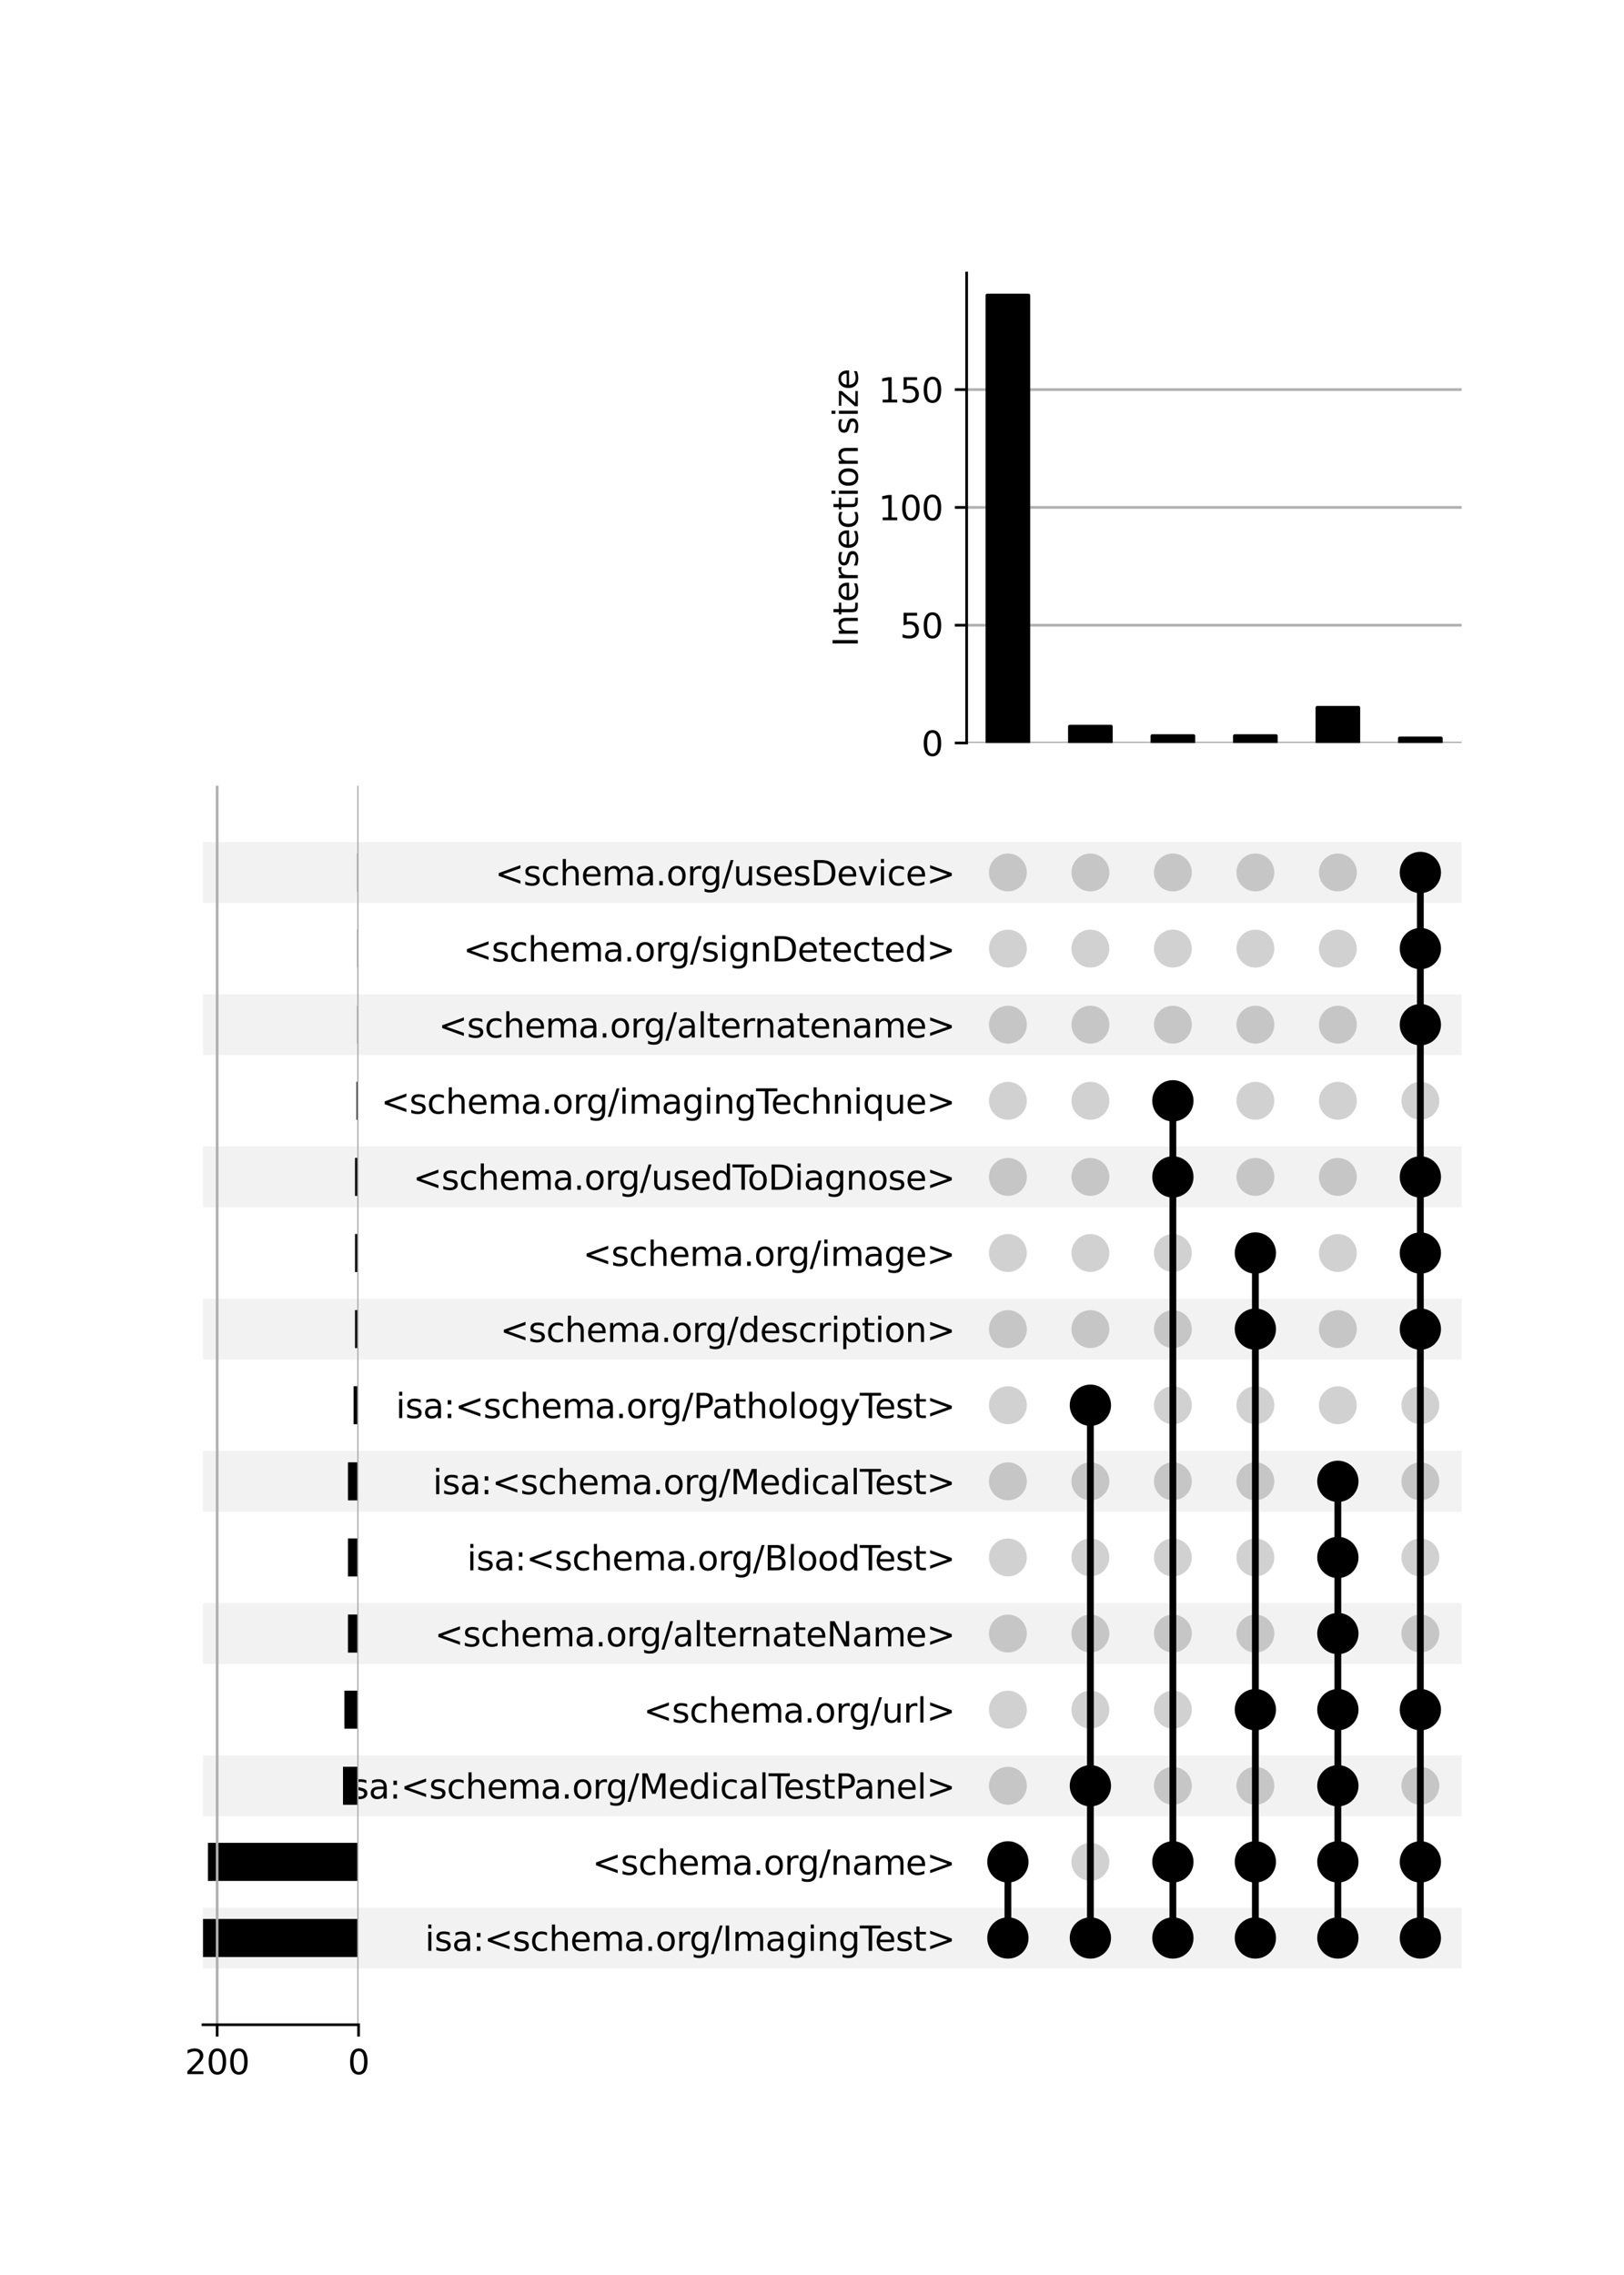 <?xml version="1.0" encoding="utf-8" standalone="no"?>
<!DOCTYPE svg PUBLIC "-//W3C//DTD SVG 1.1//EN"
  "http://www.w3.org/Graphics/SVG/1.1/DTD/svg11.dtd">
<svg xmlns:xlink="http://www.w3.org/1999/xlink" width="480pt" height="672pt" viewBox="0 0 480 672" xmlns="http://www.w3.org/2000/svg" version="1.1">
 <defs>
  <style type="text/css">*{stroke-linejoin: round; stroke-linecap: butt}</style>
 </defs>
 <g id="figure_1">
  <g id="patch_1">
   <path d="M 0 672 
L 480 672 
L 480 0 
L 0 0 
z
" style="fill: #ffffff"/>
  </g>
  <g id="axes_1">
   <g id="patch_2">
    <path d="M 60 581.444 
L 432 581.444 
L 432 563.459 
L 60 563.459 
z
" clip-path="url(#pc00151f4f0)" style="fill-opacity: 0.051"/>
   </g>
   <g id="patch_3">
    <path d="M 60 536.481 
L 432 536.481 
L 432 518.497 
L 60 518.497 
z
" clip-path="url(#pc00151f4f0)" style="fill-opacity: 0.051"/>
   </g>
   <g id="patch_4">
    <path d="M 60 491.519 
L 432 491.519 
L 432 473.534 
L 60 473.534 
z
" clip-path="url(#pc00151f4f0)" style="fill-opacity: 0.051"/>
   </g>
   <g id="patch_5">
    <path d="M 60 446.557 
L 432 446.557 
L 432 428.572 
L 60 428.572 
z
" clip-path="url(#pc00151f4f0)" style="fill-opacity: 0.051"/>
   </g>
   <g id="patch_6">
    <path d="M 60 401.594 
L 432 401.594 
L 432 383.609 
L 60 383.609 
z
" clip-path="url(#pc00151f4f0)" style="fill-opacity: 0.051"/>
   </g>
   <g id="patch_7">
    <path d="M 60 356.632 
L 432 356.632 
L 432 338.647 
L 60 338.647 
z
" clip-path="url(#pc00151f4f0)" style="fill-opacity: 0.051"/>
   </g>
   <g id="patch_8">
    <path d="M 60 311.669 
L 432 311.669 
L 432 293.684 
L 60 293.684 
z
" clip-path="url(#pc00151f4f0)" style="fill-opacity: 0.051"/>
   </g>
   <g id="patch_9">
    <path d="M 60 266.707 
L 432 266.707 
L 432 248.722 
L 60 248.722 
z
" clip-path="url(#pc00151f4f0)" style="fill-opacity: 0.051"/>
   </g>
   <g id="matplotlib.axis_1"/>
   <g id="matplotlib.axis_2">
    <g id="ytick_1"/>
    <g id="ytick_2"/>
    <g id="ytick_3"/>
    <g id="ytick_4"/>
    <g id="ytick_5"/>
    <g id="ytick_6"/>
    <g id="ytick_7"/>
    <g id="ytick_8"/>
    <g id="ytick_9"/>
    <g id="ytick_10"/>
    <g id="ytick_11"/>
    <g id="ytick_12"/>
    <g id="ytick_13"/>
    <g id="ytick_14"/>
    <g id="ytick_15"/>
   </g>
  </g>
  <g id="axes_2">
   <g id="matplotlib.axis_3">
    <g id="ytick_16">
     <g id="line2d_1"/>
     <g id="text_1">
      <!-- isa:&lt;schema.org/ImagingTest&gt; -->
      <g transform="translate(125.625 576.251) scale(0.1 -0.1)">
       <defs>
        <path id="DejaVuSans-69" d="M 603 3500 
L 1178 3500 
L 1178 0 
L 603 0 
L 603 3500 
z
M 603 4863 
L 1178 4863 
L 1178 4134 
L 603 4134 
L 603 4863 
z
" transform="scale(0.016)"/>
        <path id="DejaVuSans-73" d="M 2834 3397 
L 2834 2853 
Q 2591 2978 2328 3040 
Q 2066 3103 1784 3103 
Q 1356 3103 1142 2972 
Q 928 2841 928 2578 
Q 928 2378 1081 2264 
Q 1234 2150 1697 2047 
L 1894 2003 
Q 2506 1872 2764 1633 
Q 3022 1394 3022 966 
Q 3022 478 2636 193 
Q 2250 -91 1575 -91 
Q 1294 -91 989 -36 
Q 684 19 347 128 
L 347 722 
Q 666 556 975 473 
Q 1284 391 1588 391 
Q 1994 391 2212 530 
Q 2431 669 2431 922 
Q 2431 1156 2273 1281 
Q 2116 1406 1581 1522 
L 1381 1569 
Q 847 1681 609 1914 
Q 372 2147 372 2553 
Q 372 3047 722 3315 
Q 1072 3584 1716 3584 
Q 2034 3584 2315 3537 
Q 2597 3491 2834 3397 
z
" transform="scale(0.016)"/>
        <path id="DejaVuSans-61" d="M 2194 1759 
Q 1497 1759 1228 1600 
Q 959 1441 959 1056 
Q 959 750 1161 570 
Q 1363 391 1709 391 
Q 2188 391 2477 730 
Q 2766 1069 2766 1631 
L 2766 1759 
L 2194 1759 
z
M 3341 1997 
L 3341 0 
L 2766 0 
L 2766 531 
Q 2569 213 2275 61 
Q 1981 -91 1556 -91 
Q 1019 -91 701 211 
Q 384 513 384 1019 
Q 384 1609 779 1909 
Q 1175 2209 1959 2209 
L 2766 2209 
L 2766 2266 
Q 2766 2663 2505 2880 
Q 2244 3097 1772 3097 
Q 1472 3097 1187 3025 
Q 903 2953 641 2809 
L 641 3341 
Q 956 3463 1253 3523 
Q 1550 3584 1831 3584 
Q 2591 3584 2966 3190 
Q 3341 2797 3341 1997 
z
" transform="scale(0.016)"/>
        <path id="DejaVuSans-3a" d="M 750 794 
L 1409 794 
L 1409 0 
L 750 0 
L 750 794 
z
M 750 3309 
L 1409 3309 
L 1409 2516 
L 750 2516 
L 750 3309 
z
" transform="scale(0.016)"/>
        <path id="DejaVuSans-3c" d="M 4684 3150 
L 1459 2003 
L 4684 863 
L 4684 294 
L 678 1747 
L 678 2266 
L 4684 3719 
L 4684 3150 
z
" transform="scale(0.016)"/>
        <path id="DejaVuSans-63" d="M 3122 3366 
L 3122 2828 
Q 2878 2963 2633 3030 
Q 2388 3097 2138 3097 
Q 1578 3097 1268 2742 
Q 959 2388 959 1747 
Q 959 1106 1268 751 
Q 1578 397 2138 397 
Q 2388 397 2633 464 
Q 2878 531 3122 666 
L 3122 134 
Q 2881 22 2623 -34 
Q 2366 -91 2075 -91 
Q 1284 -91 818 406 
Q 353 903 353 1747 
Q 353 2603 823 3093 
Q 1294 3584 2113 3584 
Q 2378 3584 2631 3529 
Q 2884 3475 3122 3366 
z
" transform="scale(0.016)"/>
        <path id="DejaVuSans-68" d="M 3513 2113 
L 3513 0 
L 2938 0 
L 2938 2094 
Q 2938 2591 2744 2837 
Q 2550 3084 2163 3084 
Q 1697 3084 1428 2787 
Q 1159 2491 1159 1978 
L 1159 0 
L 581 0 
L 581 4863 
L 1159 4863 
L 1159 2956 
Q 1366 3272 1645 3428 
Q 1925 3584 2291 3584 
Q 2894 3584 3203 3211 
Q 3513 2838 3513 2113 
z
" transform="scale(0.016)"/>
        <path id="DejaVuSans-65" d="M 3597 1894 
L 3597 1613 
L 953 1613 
Q 991 1019 1311 708 
Q 1631 397 2203 397 
Q 2534 397 2845 478 
Q 3156 559 3463 722 
L 3463 178 
Q 3153 47 2828 -22 
Q 2503 -91 2169 -91 
Q 1331 -91 842 396 
Q 353 884 353 1716 
Q 353 2575 817 3079 
Q 1281 3584 2069 3584 
Q 2775 3584 3186 3129 
Q 3597 2675 3597 1894 
z
M 3022 2063 
Q 3016 2534 2758 2815 
Q 2500 3097 2075 3097 
Q 1594 3097 1305 2825 
Q 1016 2553 972 2059 
L 3022 2063 
z
" transform="scale(0.016)"/>
        <path id="DejaVuSans-6d" d="M 3328 2828 
Q 3544 3216 3844 3400 
Q 4144 3584 4550 3584 
Q 5097 3584 5394 3201 
Q 5691 2819 5691 2113 
L 5691 0 
L 5113 0 
L 5113 2094 
Q 5113 2597 4934 2840 
Q 4756 3084 4391 3084 
Q 3944 3084 3684 2787 
Q 3425 2491 3425 1978 
L 3425 0 
L 2847 0 
L 2847 2094 
Q 2847 2600 2669 2842 
Q 2491 3084 2119 3084 
Q 1678 3084 1418 2786 
Q 1159 2488 1159 1978 
L 1159 0 
L 581 0 
L 581 3500 
L 1159 3500 
L 1159 2956 
Q 1356 3278 1631 3431 
Q 1906 3584 2284 3584 
Q 2666 3584 2933 3390 
Q 3200 3197 3328 2828 
z
" transform="scale(0.016)"/>
        <path id="DejaVuSans-2e" d="M 684 794 
L 1344 794 
L 1344 0 
L 684 0 
L 684 794 
z
" transform="scale(0.016)"/>
        <path id="DejaVuSans-6f" d="M 1959 3097 
Q 1497 3097 1228 2736 
Q 959 2375 959 1747 
Q 959 1119 1226 758 
Q 1494 397 1959 397 
Q 2419 397 2687 759 
Q 2956 1122 2956 1747 
Q 2956 2369 2687 2733 
Q 2419 3097 1959 3097 
z
M 1959 3584 
Q 2709 3584 3137 3096 
Q 3566 2609 3566 1747 
Q 3566 888 3137 398 
Q 2709 -91 1959 -91 
Q 1206 -91 779 398 
Q 353 888 353 1747 
Q 353 2609 779 3096 
Q 1206 3584 1959 3584 
z
" transform="scale(0.016)"/>
        <path id="DejaVuSans-72" d="M 2631 2963 
Q 2534 3019 2420 3045 
Q 2306 3072 2169 3072 
Q 1681 3072 1420 2755 
Q 1159 2438 1159 1844 
L 1159 0 
L 581 0 
L 581 3500 
L 1159 3500 
L 1159 2956 
Q 1341 3275 1631 3429 
Q 1922 3584 2338 3584 
Q 2397 3584 2469 3576 
Q 2541 3569 2628 3553 
L 2631 2963 
z
" transform="scale(0.016)"/>
        <path id="DejaVuSans-67" d="M 2906 1791 
Q 2906 2416 2648 2759 
Q 2391 3103 1925 3103 
Q 1463 3103 1205 2759 
Q 947 2416 947 1791 
Q 947 1169 1205 825 
Q 1463 481 1925 481 
Q 2391 481 2648 825 
Q 2906 1169 2906 1791 
z
M 3481 434 
Q 3481 -459 3084 -895 
Q 2688 -1331 1869 -1331 
Q 1566 -1331 1297 -1286 
Q 1028 -1241 775 -1147 
L 775 -588 
Q 1028 -725 1275 -790 
Q 1522 -856 1778 -856 
Q 2344 -856 2625 -561 
Q 2906 -266 2906 331 
L 2906 616 
Q 2728 306 2450 153 
Q 2172 0 1784 0 
Q 1141 0 747 490 
Q 353 981 353 1791 
Q 353 2603 747 3093 
Q 1141 3584 1784 3584 
Q 2172 3584 2450 3431 
Q 2728 3278 2906 2969 
L 2906 3500 
L 3481 3500 
L 3481 434 
z
" transform="scale(0.016)"/>
        <path id="DejaVuSans-2f" d="M 1625 4666 
L 2156 4666 
L 531 -594 
L 0 -594 
L 1625 4666 
z
" transform="scale(0.016)"/>
        <path id="DejaVuSans-49" d="M 628 4666 
L 1259 4666 
L 1259 0 
L 628 0 
L 628 4666 
z
" transform="scale(0.016)"/>
        <path id="DejaVuSans-6e" d="M 3513 2113 
L 3513 0 
L 2938 0 
L 2938 2094 
Q 2938 2591 2744 2837 
Q 2550 3084 2163 3084 
Q 1697 3084 1428 2787 
Q 1159 2491 1159 1978 
L 1159 0 
L 581 0 
L 581 3500 
L 1159 3500 
L 1159 2956 
Q 1366 3272 1645 3428 
Q 1925 3584 2291 3584 
Q 2894 3584 3203 3211 
Q 3513 2838 3513 2113 
z
" transform="scale(0.016)"/>
        <path id="DejaVuSans-54" d="M -19 4666 
L 3928 4666 
L 3928 4134 
L 2272 4134 
L 2272 0 
L 1638 0 
L 1638 4134 
L -19 4134 
L -19 4666 
z
" transform="scale(0.016)"/>
        <path id="DejaVuSans-74" d="M 1172 4494 
L 1172 3500 
L 2356 3500 
L 2356 3053 
L 1172 3053 
L 1172 1153 
Q 1172 725 1289 603 
Q 1406 481 1766 481 
L 2356 481 
L 2356 0 
L 1766 0 
Q 1100 0 847 248 
Q 594 497 594 1153 
L 594 3053 
L 172 3053 
L 172 3500 
L 594 3500 
L 594 4494 
L 1172 4494 
z
" transform="scale(0.016)"/>
        <path id="DejaVuSans-3e" d="M 678 3150 
L 678 3719 
L 4684 2266 
L 4684 1747 
L 678 294 
L 678 863 
L 3897 2003 
L 678 3150 
z
" transform="scale(0.016)"/>
       </defs>
       <use xlink:href="#DejaVuSans-69"/>
       <use xlink:href="#DejaVuSans-73" x="27.783"/>
       <use xlink:href="#DejaVuSans-61" x="79.883"/>
       <use xlink:href="#DejaVuSans-3a" x="141.162"/>
       <use xlink:href="#DejaVuSans-3c" x="174.854"/>
       <use xlink:href="#DejaVuSans-73" x="258.643"/>
       <use xlink:href="#DejaVuSans-63" x="310.742"/>
       <use xlink:href="#DejaVuSans-68" x="365.723"/>
       <use xlink:href="#DejaVuSans-65" x="429.102"/>
       <use xlink:href="#DejaVuSans-6d" x="490.625"/>
       <use xlink:href="#DejaVuSans-61" x="588.037"/>
       <use xlink:href="#DejaVuSans-2e" x="649.316"/>
       <use xlink:href="#DejaVuSans-6f" x="681.104"/>
       <use xlink:href="#DejaVuSans-72" x="742.285"/>
       <use xlink:href="#DejaVuSans-67" x="781.648"/>
       <use xlink:href="#DejaVuSans-2f" x="845.125"/>
       <use xlink:href="#DejaVuSans-49" x="878.816"/>
       <use xlink:href="#DejaVuSans-6d" x="908.309"/>
       <use xlink:href="#DejaVuSans-61" x="1005.721"/>
       <use xlink:href="#DejaVuSans-67" x="1067"/>
       <use xlink:href="#DejaVuSans-69" x="1130.477"/>
       <use xlink:href="#DejaVuSans-6e" x="1158.26"/>
       <use xlink:href="#DejaVuSans-67" x="1221.639"/>
       <use xlink:href="#DejaVuSans-54" x="1285.115"/>
       <use xlink:href="#DejaVuSans-65" x="1329.199"/>
       <use xlink:href="#DejaVuSans-73" x="1390.723"/>
       <use xlink:href="#DejaVuSans-74" x="1442.822"/>
       <use xlink:href="#DejaVuSans-3e" x="1482.031"/>
      </g>
     </g>
    </g>
    <g id="ytick_17">
     <g id="line2d_2"/>
     <g id="text_2">
      <!-- &lt;schema.org/name&gt; -->
      <g transform="translate(175.072 553.769) scale(0.1 -0.1)">
       <use xlink:href="#DejaVuSans-3c"/>
       <use xlink:href="#DejaVuSans-73" x="83.789"/>
       <use xlink:href="#DejaVuSans-63" x="135.889"/>
       <use xlink:href="#DejaVuSans-68" x="190.869"/>
       <use xlink:href="#DejaVuSans-65" x="254.248"/>
       <use xlink:href="#DejaVuSans-6d" x="315.771"/>
       <use xlink:href="#DejaVuSans-61" x="413.184"/>
       <use xlink:href="#DejaVuSans-2e" x="474.463"/>
       <use xlink:href="#DejaVuSans-6f" x="506.25"/>
       <use xlink:href="#DejaVuSans-72" x="567.432"/>
       <use xlink:href="#DejaVuSans-67" x="606.795"/>
       <use xlink:href="#DejaVuSans-2f" x="670.271"/>
       <use xlink:href="#DejaVuSans-6e" x="703.963"/>
       <use xlink:href="#DejaVuSans-61" x="767.342"/>
       <use xlink:href="#DejaVuSans-6d" x="828.621"/>
       <use xlink:href="#DejaVuSans-65" x="926.033"/>
       <use xlink:href="#DejaVuSans-3e" x="987.557"/>
      </g>
     </g>
    </g>
    <g id="ytick_18">
     <g id="line2d_3"/>
     <g id="text_3">
      <!-- isa:&lt;schema.org/MedicalTestPanel&gt; -->
      <g transform="translate(100.967 531.288) scale(0.1 -0.1)">
       <defs>
        <path id="DejaVuSans-4d" d="M 628 4666 
L 1569 4666 
L 2759 1491 
L 3956 4666 
L 4897 4666 
L 4897 0 
L 4281 0 
L 4281 4097 
L 3078 897 
L 2444 897 
L 1241 4097 
L 1241 0 
L 628 0 
L 628 4666 
z
" transform="scale(0.016)"/>
        <path id="DejaVuSans-64" d="M 2906 2969 
L 2906 4863 
L 3481 4863 
L 3481 0 
L 2906 0 
L 2906 525 
Q 2725 213 2448 61 
Q 2172 -91 1784 -91 
Q 1150 -91 751 415 
Q 353 922 353 1747 
Q 353 2572 751 3078 
Q 1150 3584 1784 3584 
Q 2172 3584 2448 3432 
Q 2725 3281 2906 2969 
z
M 947 1747 
Q 947 1113 1208 752 
Q 1469 391 1925 391 
Q 2381 391 2643 752 
Q 2906 1113 2906 1747 
Q 2906 2381 2643 2742 
Q 2381 3103 1925 3103 
Q 1469 3103 1208 2742 
Q 947 2381 947 1747 
z
" transform="scale(0.016)"/>
        <path id="DejaVuSans-6c" d="M 603 4863 
L 1178 4863 
L 1178 0 
L 603 0 
L 603 4863 
z
" transform="scale(0.016)"/>
        <path id="DejaVuSans-50" d="M 1259 4147 
L 1259 2394 
L 2053 2394 
Q 2494 2394 2734 2622 
Q 2975 2850 2975 3272 
Q 2975 3691 2734 3919 
Q 2494 4147 2053 4147 
L 1259 4147 
z
M 628 4666 
L 2053 4666 
Q 2838 4666 3239 4311 
Q 3641 3956 3641 3272 
Q 3641 2581 3239 2228 
Q 2838 1875 2053 1875 
L 1259 1875 
L 1259 0 
L 628 0 
L 628 4666 
z
" transform="scale(0.016)"/>
       </defs>
       <use xlink:href="#DejaVuSans-69"/>
       <use xlink:href="#DejaVuSans-73" x="27.783"/>
       <use xlink:href="#DejaVuSans-61" x="79.883"/>
       <use xlink:href="#DejaVuSans-3a" x="141.162"/>
       <use xlink:href="#DejaVuSans-3c" x="174.854"/>
       <use xlink:href="#DejaVuSans-73" x="258.643"/>
       <use xlink:href="#DejaVuSans-63" x="310.742"/>
       <use xlink:href="#DejaVuSans-68" x="365.723"/>
       <use xlink:href="#DejaVuSans-65" x="429.102"/>
       <use xlink:href="#DejaVuSans-6d" x="490.625"/>
       <use xlink:href="#DejaVuSans-61" x="588.037"/>
       <use xlink:href="#DejaVuSans-2e" x="649.316"/>
       <use xlink:href="#DejaVuSans-6f" x="681.104"/>
       <use xlink:href="#DejaVuSans-72" x="742.285"/>
       <use xlink:href="#DejaVuSans-67" x="781.648"/>
       <use xlink:href="#DejaVuSans-2f" x="845.125"/>
       <use xlink:href="#DejaVuSans-4d" x="878.816"/>
       <use xlink:href="#DejaVuSans-65" x="965.096"/>
       <use xlink:href="#DejaVuSans-64" x="1026.619"/>
       <use xlink:href="#DejaVuSans-69" x="1090.096"/>
       <use xlink:href="#DejaVuSans-63" x="1117.879"/>
       <use xlink:href="#DejaVuSans-61" x="1172.859"/>
       <use xlink:href="#DejaVuSans-6c" x="1234.139"/>
       <use xlink:href="#DejaVuSans-54" x="1261.922"/>
       <use xlink:href="#DejaVuSans-65" x="1306.006"/>
       <use xlink:href="#DejaVuSans-73" x="1367.529"/>
       <use xlink:href="#DejaVuSans-74" x="1419.629"/>
       <use xlink:href="#DejaVuSans-50" x="1458.838"/>
       <use xlink:href="#DejaVuSans-61" x="1514.641"/>
       <use xlink:href="#DejaVuSans-6e" x="1575.92"/>
       <use xlink:href="#DejaVuSans-65" x="1639.299"/>
       <use xlink:href="#DejaVuSans-6c" x="1700.822"/>
       <use xlink:href="#DejaVuSans-3e" x="1728.605"/>
      </g>
     </g>
    </g>
    <g id="ytick_19">
     <g id="line2d_4"/>
     <g id="text_4">
      <!-- &lt;schema.org/url&gt; -->
      <g transform="translate(190.205 508.807) scale(0.1 -0.1)">
       <defs>
        <path id="DejaVuSans-75" d="M 544 1381 
L 544 3500 
L 1119 3500 
L 1119 1403 
Q 1119 906 1312 657 
Q 1506 409 1894 409 
Q 2359 409 2629 706 
Q 2900 1003 2900 1516 
L 2900 3500 
L 3475 3500 
L 3475 0 
L 2900 0 
L 2900 538 
Q 2691 219 2414 64 
Q 2138 -91 1772 -91 
Q 1169 -91 856 284 
Q 544 659 544 1381 
z
M 1991 3584 
L 1991 3584 
z
" transform="scale(0.016)"/>
       </defs>
       <use xlink:href="#DejaVuSans-3c"/>
       <use xlink:href="#DejaVuSans-73" x="83.789"/>
       <use xlink:href="#DejaVuSans-63" x="135.889"/>
       <use xlink:href="#DejaVuSans-68" x="190.869"/>
       <use xlink:href="#DejaVuSans-65" x="254.248"/>
       <use xlink:href="#DejaVuSans-6d" x="315.771"/>
       <use xlink:href="#DejaVuSans-61" x="413.184"/>
       <use xlink:href="#DejaVuSans-2e" x="474.463"/>
       <use xlink:href="#DejaVuSans-6f" x="506.25"/>
       <use xlink:href="#DejaVuSans-72" x="567.432"/>
       <use xlink:href="#DejaVuSans-67" x="606.795"/>
       <use xlink:href="#DejaVuSans-2f" x="670.271"/>
       <use xlink:href="#DejaVuSans-75" x="703.963"/>
       <use xlink:href="#DejaVuSans-72" x="767.342"/>
       <use xlink:href="#DejaVuSans-6c" x="808.455"/>
       <use xlink:href="#DejaVuSans-3e" x="836.238"/>
      </g>
     </g>
    </g>
    <g id="ytick_20">
     <g id="line2d_5"/>
     <g id="text_5">
      <!-- &lt;schema.org/alternateName&gt; -->
      <g transform="translate(128.473 486.326) scale(0.1 -0.1)">
       <defs>
        <path id="DejaVuSans-4e" d="M 628 4666 
L 1478 4666 
L 3547 763 
L 3547 4666 
L 4159 4666 
L 4159 0 
L 3309 0 
L 1241 3903 
L 1241 0 
L 628 0 
L 628 4666 
z
" transform="scale(0.016)"/>
       </defs>
       <use xlink:href="#DejaVuSans-3c"/>
       <use xlink:href="#DejaVuSans-73" x="83.789"/>
       <use xlink:href="#DejaVuSans-63" x="135.889"/>
       <use xlink:href="#DejaVuSans-68" x="190.869"/>
       <use xlink:href="#DejaVuSans-65" x="254.248"/>
       <use xlink:href="#DejaVuSans-6d" x="315.771"/>
       <use xlink:href="#DejaVuSans-61" x="413.184"/>
       <use xlink:href="#DejaVuSans-2e" x="474.463"/>
       <use xlink:href="#DejaVuSans-6f" x="506.25"/>
       <use xlink:href="#DejaVuSans-72" x="567.432"/>
       <use xlink:href="#DejaVuSans-67" x="606.795"/>
       <use xlink:href="#DejaVuSans-2f" x="670.271"/>
       <use xlink:href="#DejaVuSans-61" x="703.963"/>
       <use xlink:href="#DejaVuSans-6c" x="765.242"/>
       <use xlink:href="#DejaVuSans-74" x="793.025"/>
       <use xlink:href="#DejaVuSans-65" x="832.234"/>
       <use xlink:href="#DejaVuSans-72" x="893.758"/>
       <use xlink:href="#DejaVuSans-6e" x="933.121"/>
       <use xlink:href="#DejaVuSans-61" x="996.5"/>
       <use xlink:href="#DejaVuSans-74" x="1057.779"/>
       <use xlink:href="#DejaVuSans-65" x="1096.988"/>
       <use xlink:href="#DejaVuSans-4e" x="1158.512"/>
       <use xlink:href="#DejaVuSans-61" x="1233.316"/>
       <use xlink:href="#DejaVuSans-6d" x="1294.596"/>
       <use xlink:href="#DejaVuSans-65" x="1392.008"/>
       <use xlink:href="#DejaVuSans-3e" x="1453.531"/>
      </g>
     </g>
    </g>
    <g id="ytick_21">
     <g id="line2d_6"/>
     <g id="text_6">
      <!-- isa:&lt;schema.org/BloodTest&gt; -->
      <g transform="translate(138.031 463.845) scale(0.1 -0.1)">
       <defs>
        <path id="DejaVuSans-42" d="M 1259 2228 
L 1259 519 
L 2272 519 
Q 2781 519 3026 730 
Q 3272 941 3272 1375 
Q 3272 1813 3026 2020 
Q 2781 2228 2272 2228 
L 1259 2228 
z
M 1259 4147 
L 1259 2741 
L 2194 2741 
Q 2656 2741 2882 2914 
Q 3109 3088 3109 3444 
Q 3109 3797 2882 3972 
Q 2656 4147 2194 4147 
L 1259 4147 
z
M 628 4666 
L 2241 4666 
Q 2963 4666 3353 4366 
Q 3744 4066 3744 3513 
Q 3744 3084 3544 2831 
Q 3344 2578 2956 2516 
Q 3422 2416 3680 2098 
Q 3938 1781 3938 1306 
Q 3938 681 3513 340 
Q 3088 0 2303 0 
L 628 0 
L 628 4666 
z
" transform="scale(0.016)"/>
       </defs>
       <use xlink:href="#DejaVuSans-69"/>
       <use xlink:href="#DejaVuSans-73" x="27.783"/>
       <use xlink:href="#DejaVuSans-61" x="79.883"/>
       <use xlink:href="#DejaVuSans-3a" x="141.162"/>
       <use xlink:href="#DejaVuSans-3c" x="174.854"/>
       <use xlink:href="#DejaVuSans-73" x="258.643"/>
       <use xlink:href="#DejaVuSans-63" x="310.742"/>
       <use xlink:href="#DejaVuSans-68" x="365.723"/>
       <use xlink:href="#DejaVuSans-65" x="429.102"/>
       <use xlink:href="#DejaVuSans-6d" x="490.625"/>
       <use xlink:href="#DejaVuSans-61" x="588.037"/>
       <use xlink:href="#DejaVuSans-2e" x="649.316"/>
       <use xlink:href="#DejaVuSans-6f" x="681.104"/>
       <use xlink:href="#DejaVuSans-72" x="742.285"/>
       <use xlink:href="#DejaVuSans-67" x="781.648"/>
       <use xlink:href="#DejaVuSans-2f" x="845.125"/>
       <use xlink:href="#DejaVuSans-42" x="878.816"/>
       <use xlink:href="#DejaVuSans-6c" x="947.42"/>
       <use xlink:href="#DejaVuSans-6f" x="975.203"/>
       <use xlink:href="#DejaVuSans-6f" x="1036.385"/>
       <use xlink:href="#DejaVuSans-64" x="1097.566"/>
       <use xlink:href="#DejaVuSans-54" x="1161.043"/>
       <use xlink:href="#DejaVuSans-65" x="1205.127"/>
       <use xlink:href="#DejaVuSans-73" x="1266.65"/>
       <use xlink:href="#DejaVuSans-74" x="1318.75"/>
       <use xlink:href="#DejaVuSans-3e" x="1357.959"/>
      </g>
     </g>
    </g>
    <g id="ytick_22">
     <g id="line2d_7"/>
     <g id="text_7">
      <!-- isa:&lt;schema.org/MedicalTest&gt; -->
      <g transform="translate(127.944 441.363) scale(0.1 -0.1)">
       <use xlink:href="#DejaVuSans-69"/>
       <use xlink:href="#DejaVuSans-73" x="27.783"/>
       <use xlink:href="#DejaVuSans-61" x="79.883"/>
       <use xlink:href="#DejaVuSans-3a" x="141.162"/>
       <use xlink:href="#DejaVuSans-3c" x="174.854"/>
       <use xlink:href="#DejaVuSans-73" x="258.643"/>
       <use xlink:href="#DejaVuSans-63" x="310.742"/>
       <use xlink:href="#DejaVuSans-68" x="365.723"/>
       <use xlink:href="#DejaVuSans-65" x="429.102"/>
       <use xlink:href="#DejaVuSans-6d" x="490.625"/>
       <use xlink:href="#DejaVuSans-61" x="588.037"/>
       <use xlink:href="#DejaVuSans-2e" x="649.316"/>
       <use xlink:href="#DejaVuSans-6f" x="681.104"/>
       <use xlink:href="#DejaVuSans-72" x="742.285"/>
       <use xlink:href="#DejaVuSans-67" x="781.648"/>
       <use xlink:href="#DejaVuSans-2f" x="845.125"/>
       <use xlink:href="#DejaVuSans-4d" x="878.816"/>
       <use xlink:href="#DejaVuSans-65" x="965.096"/>
       <use xlink:href="#DejaVuSans-64" x="1026.619"/>
       <use xlink:href="#DejaVuSans-69" x="1090.096"/>
       <use xlink:href="#DejaVuSans-63" x="1117.879"/>
       <use xlink:href="#DejaVuSans-61" x="1172.859"/>
       <use xlink:href="#DejaVuSans-6c" x="1234.139"/>
       <use xlink:href="#DejaVuSans-54" x="1261.922"/>
       <use xlink:href="#DejaVuSans-65" x="1306.006"/>
       <use xlink:href="#DejaVuSans-73" x="1367.529"/>
       <use xlink:href="#DejaVuSans-74" x="1419.629"/>
       <use xlink:href="#DejaVuSans-3e" x="1458.838"/>
      </g>
     </g>
    </g>
    <g id="ytick_23">
     <g id="line2d_8"/>
     <g id="text_8">
      <!-- isa:&lt;schema.org/PathologyTest&gt; -->
      <g transform="translate(117.008 418.882) scale(0.1 -0.1)">
       <defs>
        <path id="DejaVuSans-79" d="M 2059 -325 
Q 1816 -950 1584 -1140 
Q 1353 -1331 966 -1331 
L 506 -1331 
L 506 -850 
L 844 -850 
Q 1081 -850 1212 -737 
Q 1344 -625 1503 -206 
L 1606 56 
L 191 3500 
L 800 3500 
L 1894 763 
L 2988 3500 
L 3597 3500 
L 2059 -325 
z
" transform="scale(0.016)"/>
       </defs>
       <use xlink:href="#DejaVuSans-69"/>
       <use xlink:href="#DejaVuSans-73" x="27.783"/>
       <use xlink:href="#DejaVuSans-61" x="79.883"/>
       <use xlink:href="#DejaVuSans-3a" x="141.162"/>
       <use xlink:href="#DejaVuSans-3c" x="174.854"/>
       <use xlink:href="#DejaVuSans-73" x="258.643"/>
       <use xlink:href="#DejaVuSans-63" x="310.742"/>
       <use xlink:href="#DejaVuSans-68" x="365.723"/>
       <use xlink:href="#DejaVuSans-65" x="429.102"/>
       <use xlink:href="#DejaVuSans-6d" x="490.625"/>
       <use xlink:href="#DejaVuSans-61" x="588.037"/>
       <use xlink:href="#DejaVuSans-2e" x="649.316"/>
       <use xlink:href="#DejaVuSans-6f" x="681.104"/>
       <use xlink:href="#DejaVuSans-72" x="742.285"/>
       <use xlink:href="#DejaVuSans-67" x="781.648"/>
       <use xlink:href="#DejaVuSans-2f" x="845.125"/>
       <use xlink:href="#DejaVuSans-50" x="878.816"/>
       <use xlink:href="#DejaVuSans-61" x="934.619"/>
       <use xlink:href="#DejaVuSans-74" x="995.898"/>
       <use xlink:href="#DejaVuSans-68" x="1035.107"/>
       <use xlink:href="#DejaVuSans-6f" x="1098.486"/>
       <use xlink:href="#DejaVuSans-6c" x="1159.668"/>
       <use xlink:href="#DejaVuSans-6f" x="1187.451"/>
       <use xlink:href="#DejaVuSans-67" x="1248.633"/>
       <use xlink:href="#DejaVuSans-79" x="1312.109"/>
       <use xlink:href="#DejaVuSans-54" x="1371.289"/>
       <use xlink:href="#DejaVuSans-65" x="1415.373"/>
       <use xlink:href="#DejaVuSans-73" x="1476.896"/>
       <use xlink:href="#DejaVuSans-74" x="1528.996"/>
       <use xlink:href="#DejaVuSans-3e" x="1568.205"/>
      </g>
     </g>
    </g>
    <g id="ytick_24">
     <g id="line2d_9"/>
     <g id="text_9">
      <!-- &lt;schema.org/description&gt; -->
      <g transform="translate(147.83 396.401) scale(0.1 -0.1)">
       <defs>
        <path id="DejaVuSans-70" d="M 1159 525 
L 1159 -1331 
L 581 -1331 
L 581 3500 
L 1159 3500 
L 1159 2969 
Q 1341 3281 1617 3432 
Q 1894 3584 2278 3584 
Q 2916 3584 3314 3078 
Q 3713 2572 3713 1747 
Q 3713 922 3314 415 
Q 2916 -91 2278 -91 
Q 1894 -91 1617 61 
Q 1341 213 1159 525 
z
M 3116 1747 
Q 3116 2381 2855 2742 
Q 2594 3103 2138 3103 
Q 1681 3103 1420 2742 
Q 1159 2381 1159 1747 
Q 1159 1113 1420 752 
Q 1681 391 2138 391 
Q 2594 391 2855 752 
Q 3116 1113 3116 1747 
z
" transform="scale(0.016)"/>
       </defs>
       <use xlink:href="#DejaVuSans-3c"/>
       <use xlink:href="#DejaVuSans-73" x="83.789"/>
       <use xlink:href="#DejaVuSans-63" x="135.889"/>
       <use xlink:href="#DejaVuSans-68" x="190.869"/>
       <use xlink:href="#DejaVuSans-65" x="254.248"/>
       <use xlink:href="#DejaVuSans-6d" x="315.771"/>
       <use xlink:href="#DejaVuSans-61" x="413.184"/>
       <use xlink:href="#DejaVuSans-2e" x="474.463"/>
       <use xlink:href="#DejaVuSans-6f" x="506.25"/>
       <use xlink:href="#DejaVuSans-72" x="567.432"/>
       <use xlink:href="#DejaVuSans-67" x="606.795"/>
       <use xlink:href="#DejaVuSans-2f" x="670.271"/>
       <use xlink:href="#DejaVuSans-64" x="703.963"/>
       <use xlink:href="#DejaVuSans-65" x="767.439"/>
       <use xlink:href="#DejaVuSans-73" x="828.963"/>
       <use xlink:href="#DejaVuSans-63" x="881.062"/>
       <use xlink:href="#DejaVuSans-72" x="936.043"/>
       <use xlink:href="#DejaVuSans-69" x="977.156"/>
       <use xlink:href="#DejaVuSans-70" x="1004.939"/>
       <use xlink:href="#DejaVuSans-74" x="1068.416"/>
       <use xlink:href="#DejaVuSans-69" x="1107.625"/>
       <use xlink:href="#DejaVuSans-6f" x="1135.408"/>
       <use xlink:href="#DejaVuSans-6e" x="1196.59"/>
       <use xlink:href="#DejaVuSans-3e" x="1259.969"/>
      </g>
     </g>
    </g>
    <g id="ytick_25">
     <g id="line2d_10"/>
     <g id="text_10">
      <!-- &lt;schema.org/image&gt; -->
      <g transform="translate(172.283 373.92) scale(0.1 -0.1)">
       <use xlink:href="#DejaVuSans-3c"/>
       <use xlink:href="#DejaVuSans-73" x="83.789"/>
       <use xlink:href="#DejaVuSans-63" x="135.889"/>
       <use xlink:href="#DejaVuSans-68" x="190.869"/>
       <use xlink:href="#DejaVuSans-65" x="254.248"/>
       <use xlink:href="#DejaVuSans-6d" x="315.771"/>
       <use xlink:href="#DejaVuSans-61" x="413.184"/>
       <use xlink:href="#DejaVuSans-2e" x="474.463"/>
       <use xlink:href="#DejaVuSans-6f" x="506.25"/>
       <use xlink:href="#DejaVuSans-72" x="567.432"/>
       <use xlink:href="#DejaVuSans-67" x="606.795"/>
       <use xlink:href="#DejaVuSans-2f" x="670.271"/>
       <use xlink:href="#DejaVuSans-69" x="703.963"/>
       <use xlink:href="#DejaVuSans-6d" x="731.746"/>
       <use xlink:href="#DejaVuSans-61" x="829.158"/>
       <use xlink:href="#DejaVuSans-67" x="890.438"/>
       <use xlink:href="#DejaVuSans-65" x="953.914"/>
       <use xlink:href="#DejaVuSans-3e" x="1015.438"/>
      </g>
     </g>
    </g>
    <g id="ytick_26">
     <g id="line2d_11"/>
     <g id="text_11">
      <!-- &lt;schema.org/usedToDiagnose&gt; -->
      <g transform="translate(122.083 351.439) scale(0.1 -0.1)">
       <defs>
        <path id="DejaVuSans-44" d="M 1259 4147 
L 1259 519 
L 2022 519 
Q 2988 519 3436 956 
Q 3884 1394 3884 2338 
Q 3884 3275 3436 3711 
Q 2988 4147 2022 4147 
L 1259 4147 
z
M 628 4666 
L 1925 4666 
Q 3281 4666 3915 4102 
Q 4550 3538 4550 2338 
Q 4550 1131 3912 565 
Q 3275 0 1925 0 
L 628 0 
L 628 4666 
z
" transform="scale(0.016)"/>
       </defs>
       <use xlink:href="#DejaVuSans-3c"/>
       <use xlink:href="#DejaVuSans-73" x="83.789"/>
       <use xlink:href="#DejaVuSans-63" x="135.889"/>
       <use xlink:href="#DejaVuSans-68" x="190.869"/>
       <use xlink:href="#DejaVuSans-65" x="254.248"/>
       <use xlink:href="#DejaVuSans-6d" x="315.771"/>
       <use xlink:href="#DejaVuSans-61" x="413.184"/>
       <use xlink:href="#DejaVuSans-2e" x="474.463"/>
       <use xlink:href="#DejaVuSans-6f" x="506.25"/>
       <use xlink:href="#DejaVuSans-72" x="567.432"/>
       <use xlink:href="#DejaVuSans-67" x="606.795"/>
       <use xlink:href="#DejaVuSans-2f" x="670.271"/>
       <use xlink:href="#DejaVuSans-75" x="703.963"/>
       <use xlink:href="#DejaVuSans-73" x="767.342"/>
       <use xlink:href="#DejaVuSans-65" x="819.441"/>
       <use xlink:href="#DejaVuSans-64" x="880.965"/>
       <use xlink:href="#DejaVuSans-54" x="944.441"/>
       <use xlink:href="#DejaVuSans-6f" x="988.525"/>
       <use xlink:href="#DejaVuSans-44" x="1049.707"/>
       <use xlink:href="#DejaVuSans-69" x="1126.709"/>
       <use xlink:href="#DejaVuSans-61" x="1154.492"/>
       <use xlink:href="#DejaVuSans-67" x="1215.771"/>
       <use xlink:href="#DejaVuSans-6e" x="1279.248"/>
       <use xlink:href="#DejaVuSans-6f" x="1342.627"/>
       <use xlink:href="#DejaVuSans-73" x="1403.809"/>
       <use xlink:href="#DejaVuSans-65" x="1455.908"/>
       <use xlink:href="#DejaVuSans-3e" x="1517.432"/>
      </g>
     </g>
    </g>
    <g id="ytick_27">
     <g id="line2d_12"/>
     <g id="text_12">
      <!-- &lt;schema.org/imagingTechnique&gt; -->
      <g transform="translate(112.62 328.957) scale(0.1 -0.1)">
       <defs>
        <path id="DejaVuSans-71" d="M 947 1747 
Q 947 1113 1208 752 
Q 1469 391 1925 391 
Q 2381 391 2643 752 
Q 2906 1113 2906 1747 
Q 2906 2381 2643 2742 
Q 2381 3103 1925 3103 
Q 1469 3103 1208 2742 
Q 947 2381 947 1747 
z
M 2906 525 
Q 2725 213 2448 61 
Q 2172 -91 1784 -91 
Q 1150 -91 751 415 
Q 353 922 353 1747 
Q 353 2572 751 3078 
Q 1150 3584 1784 3584 
Q 2172 3584 2448 3432 
Q 2725 3281 2906 2969 
L 2906 3500 
L 3481 3500 
L 3481 -1331 
L 2906 -1331 
L 2906 525 
z
" transform="scale(0.016)"/>
       </defs>
       <use xlink:href="#DejaVuSans-3c"/>
       <use xlink:href="#DejaVuSans-73" x="83.789"/>
       <use xlink:href="#DejaVuSans-63" x="135.889"/>
       <use xlink:href="#DejaVuSans-68" x="190.869"/>
       <use xlink:href="#DejaVuSans-65" x="254.248"/>
       <use xlink:href="#DejaVuSans-6d" x="315.771"/>
       <use xlink:href="#DejaVuSans-61" x="413.184"/>
       <use xlink:href="#DejaVuSans-2e" x="474.463"/>
       <use xlink:href="#DejaVuSans-6f" x="506.25"/>
       <use xlink:href="#DejaVuSans-72" x="567.432"/>
       <use xlink:href="#DejaVuSans-67" x="606.795"/>
       <use xlink:href="#DejaVuSans-2f" x="670.271"/>
       <use xlink:href="#DejaVuSans-69" x="703.963"/>
       <use xlink:href="#DejaVuSans-6d" x="731.746"/>
       <use xlink:href="#DejaVuSans-61" x="829.158"/>
       <use xlink:href="#DejaVuSans-67" x="890.438"/>
       <use xlink:href="#DejaVuSans-69" x="953.914"/>
       <use xlink:href="#DejaVuSans-6e" x="981.697"/>
       <use xlink:href="#DejaVuSans-67" x="1045.076"/>
       <use xlink:href="#DejaVuSans-54" x="1108.553"/>
       <use xlink:href="#DejaVuSans-65" x="1152.637"/>
       <use xlink:href="#DejaVuSans-63" x="1214.16"/>
       <use xlink:href="#DejaVuSans-68" x="1269.141"/>
       <use xlink:href="#DejaVuSans-6e" x="1332.52"/>
       <use xlink:href="#DejaVuSans-69" x="1395.898"/>
       <use xlink:href="#DejaVuSans-71" x="1423.682"/>
       <use xlink:href="#DejaVuSans-75" x="1487.158"/>
       <use xlink:href="#DejaVuSans-65" x="1550.537"/>
       <use xlink:href="#DejaVuSans-3e" x="1612.061"/>
      </g>
     </g>
    </g>
    <g id="ytick_28">
     <g id="line2d_13"/>
     <g id="text_13">
      <!-- &lt;schema.org/alternatename&gt; -->
      <g transform="translate(129.617 306.476) scale(0.1 -0.1)">
       <use xlink:href="#DejaVuSans-3c"/>
       <use xlink:href="#DejaVuSans-73" x="83.789"/>
       <use xlink:href="#DejaVuSans-63" x="135.889"/>
       <use xlink:href="#DejaVuSans-68" x="190.869"/>
       <use xlink:href="#DejaVuSans-65" x="254.248"/>
       <use xlink:href="#DejaVuSans-6d" x="315.771"/>
       <use xlink:href="#DejaVuSans-61" x="413.184"/>
       <use xlink:href="#DejaVuSans-2e" x="474.463"/>
       <use xlink:href="#DejaVuSans-6f" x="506.25"/>
       <use xlink:href="#DejaVuSans-72" x="567.432"/>
       <use xlink:href="#DejaVuSans-67" x="606.795"/>
       <use xlink:href="#DejaVuSans-2f" x="670.271"/>
       <use xlink:href="#DejaVuSans-61" x="703.963"/>
       <use xlink:href="#DejaVuSans-6c" x="765.242"/>
       <use xlink:href="#DejaVuSans-74" x="793.025"/>
       <use xlink:href="#DejaVuSans-65" x="832.234"/>
       <use xlink:href="#DejaVuSans-72" x="893.758"/>
       <use xlink:href="#DejaVuSans-6e" x="933.121"/>
       <use xlink:href="#DejaVuSans-61" x="996.5"/>
       <use xlink:href="#DejaVuSans-74" x="1057.779"/>
       <use xlink:href="#DejaVuSans-65" x="1096.988"/>
       <use xlink:href="#DejaVuSans-6e" x="1158.512"/>
       <use xlink:href="#DejaVuSans-61" x="1221.891"/>
       <use xlink:href="#DejaVuSans-6d" x="1283.17"/>
       <use xlink:href="#DejaVuSans-65" x="1380.582"/>
       <use xlink:href="#DejaVuSans-3e" x="1442.105"/>
      </g>
     </g>
    </g>
    <g id="ytick_29">
     <g id="line2d_14"/>
     <g id="text_14">
      <!-- &lt;schema.org/signDetected&gt; -->
      <g transform="translate(136.911 283.995) scale(0.1 -0.1)">
       <use xlink:href="#DejaVuSans-3c"/>
       <use xlink:href="#DejaVuSans-73" x="83.789"/>
       <use xlink:href="#DejaVuSans-63" x="135.889"/>
       <use xlink:href="#DejaVuSans-68" x="190.869"/>
       <use xlink:href="#DejaVuSans-65" x="254.248"/>
       <use xlink:href="#DejaVuSans-6d" x="315.771"/>
       <use xlink:href="#DejaVuSans-61" x="413.184"/>
       <use xlink:href="#DejaVuSans-2e" x="474.463"/>
       <use xlink:href="#DejaVuSans-6f" x="506.25"/>
       <use xlink:href="#DejaVuSans-72" x="567.432"/>
       <use xlink:href="#DejaVuSans-67" x="606.795"/>
       <use xlink:href="#DejaVuSans-2f" x="670.271"/>
       <use xlink:href="#DejaVuSans-73" x="703.963"/>
       <use xlink:href="#DejaVuSans-69" x="756.062"/>
       <use xlink:href="#DejaVuSans-67" x="783.846"/>
       <use xlink:href="#DejaVuSans-6e" x="847.322"/>
       <use xlink:href="#DejaVuSans-44" x="910.701"/>
       <use xlink:href="#DejaVuSans-65" x="987.703"/>
       <use xlink:href="#DejaVuSans-74" x="1049.227"/>
       <use xlink:href="#DejaVuSans-65" x="1088.436"/>
       <use xlink:href="#DejaVuSans-63" x="1149.959"/>
       <use xlink:href="#DejaVuSans-74" x="1204.939"/>
       <use xlink:href="#DejaVuSans-65" x="1244.148"/>
       <use xlink:href="#DejaVuSans-64" x="1305.672"/>
       <use xlink:href="#DejaVuSans-3e" x="1369.148"/>
      </g>
     </g>
    </g>
    <g id="ytick_30">
     <g id="line2d_15"/>
     <g id="text_15">
      <!-- &lt;schema.org/usesDevice&gt; -->
      <g transform="translate(146.32 261.514) scale(0.1 -0.1)">
       <defs>
        <path id="DejaVuSans-76" d="M 191 3500 
L 800 3500 
L 1894 563 
L 2988 3500 
L 3597 3500 
L 2284 0 
L 1503 0 
L 191 3500 
z
" transform="scale(0.016)"/>
       </defs>
       <use xlink:href="#DejaVuSans-3c"/>
       <use xlink:href="#DejaVuSans-73" x="83.789"/>
       <use xlink:href="#DejaVuSans-63" x="135.889"/>
       <use xlink:href="#DejaVuSans-68" x="190.869"/>
       <use xlink:href="#DejaVuSans-65" x="254.248"/>
       <use xlink:href="#DejaVuSans-6d" x="315.771"/>
       <use xlink:href="#DejaVuSans-61" x="413.184"/>
       <use xlink:href="#DejaVuSans-2e" x="474.463"/>
       <use xlink:href="#DejaVuSans-6f" x="506.25"/>
       <use xlink:href="#DejaVuSans-72" x="567.432"/>
       <use xlink:href="#DejaVuSans-67" x="606.795"/>
       <use xlink:href="#DejaVuSans-2f" x="670.271"/>
       <use xlink:href="#DejaVuSans-75" x="703.963"/>
       <use xlink:href="#DejaVuSans-73" x="767.342"/>
       <use xlink:href="#DejaVuSans-65" x="819.441"/>
       <use xlink:href="#DejaVuSans-73" x="880.965"/>
       <use xlink:href="#DejaVuSans-44" x="933.064"/>
       <use xlink:href="#DejaVuSans-65" x="1010.066"/>
       <use xlink:href="#DejaVuSans-76" x="1071.59"/>
       <use xlink:href="#DejaVuSans-69" x="1130.77"/>
       <use xlink:href="#DejaVuSans-63" x="1158.553"/>
       <use xlink:href="#DejaVuSans-65" x="1213.533"/>
       <use xlink:href="#DejaVuSans-3e" x="1275.057"/>
      </g>
     </g>
    </g>
   </g>
   <g id="LineCollection_1">
    <path d="M 297.899 572.451 
L 297.899 549.97 
" clip-path="url(#p9766f37071)" style="fill: none; stroke: #000000; stroke-width: 2"/>
    <path d="M 322.281 572.451 
L 322.281 415.083 
" clip-path="url(#p9766f37071)" style="fill: none; stroke: #000000; stroke-width: 2"/>
    <path d="M 346.663 572.451 
L 346.663 325.158 
" clip-path="url(#p9766f37071)" style="fill: none; stroke: #000000; stroke-width: 2"/>
    <path d="M 371.045 572.451 
L 371.045 370.121 
" clip-path="url(#p9766f37071)" style="fill: none; stroke: #000000; stroke-width: 2"/>
    <path d="M 395.427 572.451 
L 395.427 437.564 
" clip-path="url(#p9766f37071)" style="fill: none; stroke: #000000; stroke-width: 2"/>
    <path d="M 419.809 572.451 
L 419.809 257.714 
" clip-path="url(#p9766f37071)" style="fill: none; stroke: #000000; stroke-width: 2"/>
   </g>
   <g id="PathCollection_1">
    <defs>
     <path id="C0_0_a02d68c4df" d="M 0 5.6 
C 1.485 5.6 2.91 5.01 3.96 3.96 
C 5.01 2.91 5.6 1.485 5.6 -0 
C 5.6 -1.485 5.01 -2.91 3.96 -3.96 
C 2.91 -5.01 1.485 -5.6 0 -5.6 
C -1.485 -5.6 -2.91 -5.01 -3.96 -3.96 
C -5.01 -2.91 -5.6 -1.485 -5.6 0 
C -5.6 1.485 -5.01 2.91 -3.96 3.96 
C -2.91 5.01 -1.485 5.6 0 5.6 
z
"/>
    </defs>
    <g clip-path="url(#p9766f37071)">
     <use xlink:href="#C0_0_a02d68c4df" x="297.899" y="572.451" style="stroke: #000000"/>
    </g>
    <g clip-path="url(#p9766f37071)">
     <use xlink:href="#C0_0_a02d68c4df" x="297.899" y="549.97" style="stroke: #000000"/>
    </g>
    <g clip-path="url(#p9766f37071)">
     <use xlink:href="#C0_0_a02d68c4df" x="297.899" y="527.489" style="fill-opacity: 0.18"/>
    </g>
    <g clip-path="url(#p9766f37071)">
     <use xlink:href="#C0_0_a02d68c4df" x="297.899" y="505.008" style="fill-opacity: 0.18"/>
    </g>
    <g clip-path="url(#p9766f37071)">
     <use xlink:href="#C0_0_a02d68c4df" x="297.899" y="482.527" style="fill-opacity: 0.18"/>
    </g>
    <g clip-path="url(#p9766f37071)">
     <use xlink:href="#C0_0_a02d68c4df" x="297.899" y="460.045" style="fill-opacity: 0.18"/>
    </g>
    <g clip-path="url(#p9766f37071)">
     <use xlink:href="#C0_0_a02d68c4df" x="297.899" y="437.564" style="fill-opacity: 0.18"/>
    </g>
    <g clip-path="url(#p9766f37071)">
     <use xlink:href="#C0_0_a02d68c4df" x="297.899" y="415.083" style="fill-opacity: 0.18"/>
    </g>
    <g clip-path="url(#p9766f37071)">
     <use xlink:href="#C0_0_a02d68c4df" x="297.899" y="392.602" style="fill-opacity: 0.18"/>
    </g>
    <g clip-path="url(#p9766f37071)">
     <use xlink:href="#C0_0_a02d68c4df" x="297.899" y="370.121" style="fill-opacity: 0.18"/>
    </g>
    <g clip-path="url(#p9766f37071)">
     <use xlink:href="#C0_0_a02d68c4df" x="297.899" y="347.639" style="fill-opacity: 0.18"/>
    </g>
    <g clip-path="url(#p9766f37071)">
     <use xlink:href="#C0_0_a02d68c4df" x="297.899" y="325.158" style="fill-opacity: 0.18"/>
    </g>
    <g clip-path="url(#p9766f37071)">
     <use xlink:href="#C0_0_a02d68c4df" x="297.899" y="302.677" style="fill-opacity: 0.18"/>
    </g>
    <g clip-path="url(#p9766f37071)">
     <use xlink:href="#C0_0_a02d68c4df" x="297.899" y="280.196" style="fill-opacity: 0.18"/>
    </g>
    <g clip-path="url(#p9766f37071)">
     <use xlink:href="#C0_0_a02d68c4df" x="297.899" y="257.714" style="fill-opacity: 0.18"/>
    </g>
    <g clip-path="url(#p9766f37071)">
     <use xlink:href="#C0_0_a02d68c4df" x="322.281" y="572.451" style="stroke: #000000"/>
    </g>
    <g clip-path="url(#p9766f37071)">
     <use xlink:href="#C0_0_a02d68c4df" x="322.281" y="549.97" style="fill-opacity: 0.18"/>
    </g>
    <g clip-path="url(#p9766f37071)">
     <use xlink:href="#C0_0_a02d68c4df" x="322.281" y="527.489" style="stroke: #000000"/>
    </g>
    <g clip-path="url(#p9766f37071)">
     <use xlink:href="#C0_0_a02d68c4df" x="322.281" y="505.008" style="fill-opacity: 0.18"/>
    </g>
    <g clip-path="url(#p9766f37071)">
     <use xlink:href="#C0_0_a02d68c4df" x="322.281" y="482.527" style="fill-opacity: 0.18"/>
    </g>
    <g clip-path="url(#p9766f37071)">
     <use xlink:href="#C0_0_a02d68c4df" x="322.281" y="460.045" style="fill-opacity: 0.18"/>
    </g>
    <g clip-path="url(#p9766f37071)">
     <use xlink:href="#C0_0_a02d68c4df" x="322.281" y="437.564" style="fill-opacity: 0.18"/>
    </g>
    <g clip-path="url(#p9766f37071)">
     <use xlink:href="#C0_0_a02d68c4df" x="322.281" y="415.083" style="stroke: #000000"/>
    </g>
    <g clip-path="url(#p9766f37071)">
     <use xlink:href="#C0_0_a02d68c4df" x="322.281" y="392.602" style="fill-opacity: 0.18"/>
    </g>
    <g clip-path="url(#p9766f37071)">
     <use xlink:href="#C0_0_a02d68c4df" x="322.281" y="370.121" style="fill-opacity: 0.18"/>
    </g>
    <g clip-path="url(#p9766f37071)">
     <use xlink:href="#C0_0_a02d68c4df" x="322.281" y="347.639" style="fill-opacity: 0.18"/>
    </g>
    <g clip-path="url(#p9766f37071)">
     <use xlink:href="#C0_0_a02d68c4df" x="322.281" y="325.158" style="fill-opacity: 0.18"/>
    </g>
    <g clip-path="url(#p9766f37071)">
     <use xlink:href="#C0_0_a02d68c4df" x="322.281" y="302.677" style="fill-opacity: 0.18"/>
    </g>
    <g clip-path="url(#p9766f37071)">
     <use xlink:href="#C0_0_a02d68c4df" x="322.281" y="280.196" style="fill-opacity: 0.18"/>
    </g>
    <g clip-path="url(#p9766f37071)">
     <use xlink:href="#C0_0_a02d68c4df" x="322.281" y="257.714" style="fill-opacity: 0.18"/>
    </g>
    <g clip-path="url(#p9766f37071)">
     <use xlink:href="#C0_0_a02d68c4df" x="346.663" y="572.451" style="stroke: #000000"/>
    </g>
    <g clip-path="url(#p9766f37071)">
     <use xlink:href="#C0_0_a02d68c4df" x="346.663" y="549.97" style="stroke: #000000"/>
    </g>
    <g clip-path="url(#p9766f37071)">
     <use xlink:href="#C0_0_a02d68c4df" x="346.663" y="527.489" style="fill-opacity: 0.18"/>
    </g>
    <g clip-path="url(#p9766f37071)">
     <use xlink:href="#C0_0_a02d68c4df" x="346.663" y="505.008" style="fill-opacity: 0.18"/>
    </g>
    <g clip-path="url(#p9766f37071)">
     <use xlink:href="#C0_0_a02d68c4df" x="346.663" y="482.527" style="fill-opacity: 0.18"/>
    </g>
    <g clip-path="url(#p9766f37071)">
     <use xlink:href="#C0_0_a02d68c4df" x="346.663" y="460.045" style="fill-opacity: 0.18"/>
    </g>
    <g clip-path="url(#p9766f37071)">
     <use xlink:href="#C0_0_a02d68c4df" x="346.663" y="437.564" style="fill-opacity: 0.18"/>
    </g>
    <g clip-path="url(#p9766f37071)">
     <use xlink:href="#C0_0_a02d68c4df" x="346.663" y="415.083" style="fill-opacity: 0.18"/>
    </g>
    <g clip-path="url(#p9766f37071)">
     <use xlink:href="#C0_0_a02d68c4df" x="346.663" y="392.602" style="fill-opacity: 0.18"/>
    </g>
    <g clip-path="url(#p9766f37071)">
     <use xlink:href="#C0_0_a02d68c4df" x="346.663" y="370.121" style="fill-opacity: 0.18"/>
    </g>
    <g clip-path="url(#p9766f37071)">
     <use xlink:href="#C0_0_a02d68c4df" x="346.663" y="347.639" style="stroke: #000000"/>
    </g>
    <g clip-path="url(#p9766f37071)">
     <use xlink:href="#C0_0_a02d68c4df" x="346.663" y="325.158" style="stroke: #000000"/>
    </g>
    <g clip-path="url(#p9766f37071)">
     <use xlink:href="#C0_0_a02d68c4df" x="346.663" y="302.677" style="fill-opacity: 0.18"/>
    </g>
    <g clip-path="url(#p9766f37071)">
     <use xlink:href="#C0_0_a02d68c4df" x="346.663" y="280.196" style="fill-opacity: 0.18"/>
    </g>
    <g clip-path="url(#p9766f37071)">
     <use xlink:href="#C0_0_a02d68c4df" x="346.663" y="257.714" style="fill-opacity: 0.18"/>
    </g>
    <g clip-path="url(#p9766f37071)">
     <use xlink:href="#C0_0_a02d68c4df" x="371.045" y="572.451" style="stroke: #000000"/>
    </g>
    <g clip-path="url(#p9766f37071)">
     <use xlink:href="#C0_0_a02d68c4df" x="371.045" y="549.97" style="stroke: #000000"/>
    </g>
    <g clip-path="url(#p9766f37071)">
     <use xlink:href="#C0_0_a02d68c4df" x="371.045" y="527.489" style="fill-opacity: 0.18"/>
    </g>
    <g clip-path="url(#p9766f37071)">
     <use xlink:href="#C0_0_a02d68c4df" x="371.045" y="505.008" style="stroke: #000000"/>
    </g>
    <g clip-path="url(#p9766f37071)">
     <use xlink:href="#C0_0_a02d68c4df" x="371.045" y="482.527" style="fill-opacity: 0.18"/>
    </g>
    <g clip-path="url(#p9766f37071)">
     <use xlink:href="#C0_0_a02d68c4df" x="371.045" y="460.045" style="fill-opacity: 0.18"/>
    </g>
    <g clip-path="url(#p9766f37071)">
     <use xlink:href="#C0_0_a02d68c4df" x="371.045" y="437.564" style="fill-opacity: 0.18"/>
    </g>
    <g clip-path="url(#p9766f37071)">
     <use xlink:href="#C0_0_a02d68c4df" x="371.045" y="415.083" style="fill-opacity: 0.18"/>
    </g>
    <g clip-path="url(#p9766f37071)">
     <use xlink:href="#C0_0_a02d68c4df" x="371.045" y="392.602" style="stroke: #000000"/>
    </g>
    <g clip-path="url(#p9766f37071)">
     <use xlink:href="#C0_0_a02d68c4df" x="371.045" y="370.121" style="stroke: #000000"/>
    </g>
    <g clip-path="url(#p9766f37071)">
     <use xlink:href="#C0_0_a02d68c4df" x="371.045" y="347.639" style="fill-opacity: 0.18"/>
    </g>
    <g clip-path="url(#p9766f37071)">
     <use xlink:href="#C0_0_a02d68c4df" x="371.045" y="325.158" style="fill-opacity: 0.18"/>
    </g>
    <g clip-path="url(#p9766f37071)">
     <use xlink:href="#C0_0_a02d68c4df" x="371.045" y="302.677" style="fill-opacity: 0.18"/>
    </g>
    <g clip-path="url(#p9766f37071)">
     <use xlink:href="#C0_0_a02d68c4df" x="371.045" y="280.196" style="fill-opacity: 0.18"/>
    </g>
    <g clip-path="url(#p9766f37071)">
     <use xlink:href="#C0_0_a02d68c4df" x="371.045" y="257.714" style="fill-opacity: 0.18"/>
    </g>
    <g clip-path="url(#p9766f37071)">
     <use xlink:href="#C0_0_a02d68c4df" x="395.427" y="572.451" style="stroke: #000000"/>
    </g>
    <g clip-path="url(#p9766f37071)">
     <use xlink:href="#C0_0_a02d68c4df" x="395.427" y="549.97" style="stroke: #000000"/>
    </g>
    <g clip-path="url(#p9766f37071)">
     <use xlink:href="#C0_0_a02d68c4df" x="395.427" y="527.489" style="stroke: #000000"/>
    </g>
    <g clip-path="url(#p9766f37071)">
     <use xlink:href="#C0_0_a02d68c4df" x="395.427" y="505.008" style="stroke: #000000"/>
    </g>
    <g clip-path="url(#p9766f37071)">
     <use xlink:href="#C0_0_a02d68c4df" x="395.427" y="482.527" style="stroke: #000000"/>
    </g>
    <g clip-path="url(#p9766f37071)">
     <use xlink:href="#C0_0_a02d68c4df" x="395.427" y="460.045" style="stroke: #000000"/>
    </g>
    <g clip-path="url(#p9766f37071)">
     <use xlink:href="#C0_0_a02d68c4df" x="395.427" y="437.564" style="stroke: #000000"/>
    </g>
    <g clip-path="url(#p9766f37071)">
     <use xlink:href="#C0_0_a02d68c4df" x="395.427" y="415.083" style="fill-opacity: 0.18"/>
    </g>
    <g clip-path="url(#p9766f37071)">
     <use xlink:href="#C0_0_a02d68c4df" x="395.427" y="392.602" style="fill-opacity: 0.18"/>
    </g>
    <g clip-path="url(#p9766f37071)">
     <use xlink:href="#C0_0_a02d68c4df" x="395.427" y="370.121" style="fill-opacity: 0.18"/>
    </g>
    <g clip-path="url(#p9766f37071)">
     <use xlink:href="#C0_0_a02d68c4df" x="395.427" y="347.639" style="fill-opacity: 0.18"/>
    </g>
    <g clip-path="url(#p9766f37071)">
     <use xlink:href="#C0_0_a02d68c4df" x="395.427" y="325.158" style="fill-opacity: 0.18"/>
    </g>
    <g clip-path="url(#p9766f37071)">
     <use xlink:href="#C0_0_a02d68c4df" x="395.427" y="302.677" style="fill-opacity: 0.18"/>
    </g>
    <g clip-path="url(#p9766f37071)">
     <use xlink:href="#C0_0_a02d68c4df" x="395.427" y="280.196" style="fill-opacity: 0.18"/>
    </g>
    <g clip-path="url(#p9766f37071)">
     <use xlink:href="#C0_0_a02d68c4df" x="395.427" y="257.714" style="fill-opacity: 0.18"/>
    </g>
    <g clip-path="url(#p9766f37071)">
     <use xlink:href="#C0_0_a02d68c4df" x="419.809" y="572.451" style="stroke: #000000"/>
    </g>
    <g clip-path="url(#p9766f37071)">
     <use xlink:href="#C0_0_a02d68c4df" x="419.809" y="549.97" style="stroke: #000000"/>
    </g>
    <g clip-path="url(#p9766f37071)">
     <use xlink:href="#C0_0_a02d68c4df" x="419.809" y="527.489" style="fill-opacity: 0.18"/>
    </g>
    <g clip-path="url(#p9766f37071)">
     <use xlink:href="#C0_0_a02d68c4df" x="419.809" y="505.008" style="stroke: #000000"/>
    </g>
    <g clip-path="url(#p9766f37071)">
     <use xlink:href="#C0_0_a02d68c4df" x="419.809" y="482.527" style="fill-opacity: 0.18"/>
    </g>
    <g clip-path="url(#p9766f37071)">
     <use xlink:href="#C0_0_a02d68c4df" x="419.809" y="460.045" style="fill-opacity: 0.18"/>
    </g>
    <g clip-path="url(#p9766f37071)">
     <use xlink:href="#C0_0_a02d68c4df" x="419.809" y="437.564" style="fill-opacity: 0.18"/>
    </g>
    <g clip-path="url(#p9766f37071)">
     <use xlink:href="#C0_0_a02d68c4df" x="419.809" y="415.083" style="fill-opacity: 0.18"/>
    </g>
    <g clip-path="url(#p9766f37071)">
     <use xlink:href="#C0_0_a02d68c4df" x="419.809" y="392.602" style="stroke: #000000"/>
    </g>
    <g clip-path="url(#p9766f37071)">
     <use xlink:href="#C0_0_a02d68c4df" x="419.809" y="370.121" style="stroke: #000000"/>
    </g>
    <g clip-path="url(#p9766f37071)">
     <use xlink:href="#C0_0_a02d68c4df" x="419.809" y="347.639" style="stroke: #000000"/>
    </g>
    <g clip-path="url(#p9766f37071)">
     <use xlink:href="#C0_0_a02d68c4df" x="419.809" y="325.158" style="fill-opacity: 0.18"/>
    </g>
    <g clip-path="url(#p9766f37071)">
     <use xlink:href="#C0_0_a02d68c4df" x="419.809" y="302.677" style="stroke: #000000"/>
    </g>
    <g clip-path="url(#p9766f37071)">
     <use xlink:href="#C0_0_a02d68c4df" x="419.809" y="280.196" style="stroke: #000000"/>
    </g>
    <g clip-path="url(#p9766f37071)">
     <use xlink:href="#C0_0_a02d68c4df" x="419.809" y="257.714" style="stroke: #000000"/>
    </g>
   </g>
  </g>
  <g id="axes_3">
   <g id="patch_10">
    <path d="M 105.978 578.072 
L 60 578.072 
L 60 566.831 
L 105.978 566.831 
z
" clip-path="url(#p5f52a0db1a)"/>
   </g>
   <g id="patch_11">
    <path d="M 105.978 555.591 
L 61.463 555.591 
L 61.463 544.35 
L 105.978 544.35 
z
" clip-path="url(#p5f52a0db1a)"/>
   </g>
   <g id="patch_12">
    <path d="M 105.978 533.109 
L 101.38 533.109 
L 101.38 521.869 
L 105.978 521.869 
z
" clip-path="url(#p5f52a0db1a)"/>
   </g>
   <g id="patch_13">
    <path d="M 105.978 510.628 
L 101.798 510.628 
L 101.798 499.387 
L 105.978 499.387 
z
" clip-path="url(#p5f52a0db1a)"/>
   </g>
   <g id="patch_14">
    <path d="M 105.978 488.147 
L 102.843 488.147 
L 102.843 476.906 
L 105.978 476.906 
z
" clip-path="url(#p5f52a0db1a)"/>
   </g>
   <g id="patch_15">
    <path d="M 105.978 465.666 
L 102.843 465.666 
L 102.843 454.425 
L 105.978 454.425 
z
" clip-path="url(#p5f52a0db1a)"/>
   </g>
   <g id="patch_16">
    <path d="M 105.978 443.184 
L 102.843 443.184 
L 102.843 431.944 
L 105.978 431.944 
z
" clip-path="url(#p5f52a0db1a)"/>
   </g>
   <g id="patch_17">
    <path d="M 105.978 420.703 
L 104.515 420.703 
L 104.515 409.463 
L 105.978 409.463 
z
" clip-path="url(#p5f52a0db1a)"/>
   </g>
   <g id="patch_18">
    <path d="M 105.978 398.222 
L 104.933 398.222 
L 104.933 386.981 
L 105.978 386.981 
z
" clip-path="url(#p5f52a0db1a)"/>
   </g>
   <g id="patch_19">
    <path d="M 105.978 375.741 
L 104.933 375.741 
L 104.933 364.5 
L 105.978 364.5 
z
" clip-path="url(#p5f52a0db1a)"/>
   </g>
   <g id="patch_20">
    <path d="M 105.978 353.26 
L 104.933 353.26 
L 104.933 342.019 
L 105.978 342.019 
z
" clip-path="url(#p5f52a0db1a)"/>
   </g>
   <g id="patch_21">
    <path d="M 105.978 330.778 
L 105.351 330.778 
L 105.351 319.538 
L 105.978 319.538 
z
" clip-path="url(#p5f52a0db1a)"/>
   </g>
   <g id="patch_22">
    <path d="M 105.978 308.297 
L 105.56 308.297 
L 105.56 297.057 
L 105.978 297.057 
z
" clip-path="url(#p5f52a0db1a)"/>
   </g>
   <g id="patch_23">
    <path d="M 105.978 285.816 
L 105.56 285.816 
L 105.56 274.575 
L 105.978 274.575 
z
" clip-path="url(#p5f52a0db1a)"/>
   </g>
   <g id="patch_24">
    <path d="M 105.978 263.335 
L 105.56 263.335 
L 105.56 252.094 
L 105.978 252.094 
z
" clip-path="url(#p5f52a0db1a)"/>
   </g>
   <g id="matplotlib.axis_4">
    <g id="xtick_1">
     <g id="line2d_16">
      <path d="M 105.978 598.08 
L 105.978 232.086 
" clip-path="url(#p5f52a0db1a)" style="fill: none; stroke: #b0b0b0; stroke-width: 0.8; stroke-linecap: square"/>
     </g>
     <g id="line2d_17">
      <defs>
       <path id="mdd8ddc41e4" d="M 0 0 
L 0 3.5 
" style="stroke: #000000; stroke-width: 0.8"/>
      </defs>
      <g>
       <use xlink:href="#mdd8ddc41e4" x="105.978" y="598.08" style="stroke: #000000; stroke-width: 0.8"/>
      </g>
     </g>
     <g id="text_16">
      <!-- 0 -->
      <g transform="translate(102.796 612.678) scale(0.1 -0.1)">
       <defs>
        <path id="DejaVuSans-30" d="M 2034 4250 
Q 1547 4250 1301 3770 
Q 1056 3291 1056 2328 
Q 1056 1369 1301 889 
Q 1547 409 2034 409 
Q 2525 409 2770 889 
Q 3016 1369 3016 2328 
Q 3016 3291 2770 3770 
Q 2525 4250 2034 4250 
z
M 2034 4750 
Q 2819 4750 3233 4129 
Q 3647 3509 3647 2328 
Q 3647 1150 3233 529 
Q 2819 -91 2034 -91 
Q 1250 -91 836 529 
Q 422 1150 422 2328 
Q 422 3509 836 4129 
Q 1250 4750 2034 4750 
z
" transform="scale(0.016)"/>
       </defs>
       <use xlink:href="#DejaVuSans-30"/>
      </g>
     </g>
    </g>
    <g id="xtick_2">
     <g id="line2d_18">
      <path d="M 64.18 598.08 
L 64.18 232.086 
" clip-path="url(#p5f52a0db1a)" style="fill: none; stroke: #b0b0b0; stroke-width: 0.8; stroke-linecap: square"/>
     </g>
     <g id="line2d_19">
      <g>
       <use xlink:href="#mdd8ddc41e4" x="64.18" y="598.08" style="stroke: #000000; stroke-width: 0.8"/>
      </g>
     </g>
     <g id="text_17">
      <!-- 200 -->
      <g transform="translate(54.636 612.678) scale(0.1 -0.1)">
       <defs>
        <path id="DejaVuSans-32" d="M 1228 531 
L 3431 531 
L 3431 0 
L 469 0 
L 469 531 
Q 828 903 1448 1529 
Q 2069 2156 2228 2338 
Q 2531 2678 2651 2914 
Q 2772 3150 2772 3378 
Q 2772 3750 2511 3984 
Q 2250 4219 1831 4219 
Q 1534 4219 1204 4116 
Q 875 4013 500 3803 
L 500 4441 
Q 881 4594 1212 4672 
Q 1544 4750 1819 4750 
Q 2544 4750 2975 4387 
Q 3406 4025 3406 3419 
Q 3406 3131 3298 2873 
Q 3191 2616 2906 2266 
Q 2828 2175 2409 1742 
Q 1991 1309 1228 531 
z
" transform="scale(0.016)"/>
       </defs>
       <use xlink:href="#DejaVuSans-32"/>
       <use xlink:href="#DejaVuSans-30" x="63.623"/>
       <use xlink:href="#DejaVuSans-30" x="127.246"/>
      </g>
     </g>
    </g>
   </g>
   <g id="patch_25">
    <path d="M 60 598.08 
L 105.978 598.08 
" style="fill: none; stroke: #000000; stroke-width: 0.8; stroke-linejoin: miter; stroke-linecap: square"/>
   </g>
  </g>
  <g id="axes_4">
   <g id="patch_26">
    <path d="M 285.708 219.465 
L 432 219.465 
L 432 80.64 
L 285.708 80.64 
z
" style="fill: #ffffff"/>
   </g>
   <g id="matplotlib.axis_5">
    <g id="ytick_31">
     <g id="line2d_20">
      <path d="M 285.708 219.465 
L 432 219.465 
" clip-path="url(#pc6ccba728b)" style="fill: none; stroke: #b0b0b0; stroke-width: 0.8; stroke-linecap: square"/>
     </g>
     <g id="line2d_21">
      <defs>
       <path id="m1070af7317" d="M 0 0 
L -3.5 0 
" style="stroke: #000000; stroke-width: 0.8"/>
      </defs>
      <g>
       <use xlink:href="#m1070af7317" x="285.708" y="219.465" style="stroke: #000000; stroke-width: 0.8"/>
      </g>
     </g>
     <g id="text_18">
      <!-- 0 -->
      <g transform="translate(272.345 223.265) scale(0.1 -0.1)">
       <use xlink:href="#DejaVuSans-30"/>
      </g>
     </g>
    </g>
    <g id="ytick_32">
     <g id="line2d_22">
      <path d="M 285.708 184.672 
L 432 184.672 
" clip-path="url(#pc6ccba728b)" style="fill: none; stroke: #b0b0b0; stroke-width: 0.8; stroke-linecap: square"/>
     </g>
     <g id="line2d_23">
      <g>
       <use xlink:href="#m1070af7317" x="285.708" y="184.672" style="stroke: #000000; stroke-width: 0.8"/>
      </g>
     </g>
     <g id="text_19">
      <!-- 50 -->
      <g transform="translate(265.983 188.471) scale(0.1 -0.1)">
       <defs>
        <path id="DejaVuSans-35" d="M 691 4666 
L 3169 4666 
L 3169 4134 
L 1269 4134 
L 1269 2991 
Q 1406 3038 1543 3061 
Q 1681 3084 1819 3084 
Q 2600 3084 3056 2656 
Q 3513 2228 3513 1497 
Q 3513 744 3044 326 
Q 2575 -91 1722 -91 
Q 1428 -91 1123 -41 
Q 819 9 494 109 
L 494 744 
Q 775 591 1075 516 
Q 1375 441 1709 441 
Q 2250 441 2565 725 
Q 2881 1009 2881 1497 
Q 2881 1984 2565 2268 
Q 2250 2553 1709 2553 
Q 1456 2553 1204 2497 
Q 953 2441 691 2322 
L 691 4666 
z
" transform="scale(0.016)"/>
       </defs>
       <use xlink:href="#DejaVuSans-35"/>
       <use xlink:href="#DejaVuSans-30" x="63.623"/>
      </g>
     </g>
    </g>
    <g id="ytick_33">
     <g id="line2d_24">
      <path d="M 285.708 149.879 
L 432 149.879 
" clip-path="url(#pc6ccba728b)" style="fill: none; stroke: #b0b0b0; stroke-width: 0.8; stroke-linecap: square"/>
     </g>
     <g id="line2d_25">
      <g>
       <use xlink:href="#m1070af7317" x="285.708" y="149.879" style="stroke: #000000; stroke-width: 0.8"/>
      </g>
     </g>
     <g id="text_20">
      <!-- 100 -->
      <g transform="translate(259.62 153.678) scale(0.1 -0.1)">
       <defs>
        <path id="DejaVuSans-31" d="M 794 531 
L 1825 531 
L 1825 4091 
L 703 3866 
L 703 4441 
L 1819 4666 
L 2450 4666 
L 2450 531 
L 3481 531 
L 3481 0 
L 794 0 
L 794 531 
z
" transform="scale(0.016)"/>
       </defs>
       <use xlink:href="#DejaVuSans-31"/>
       <use xlink:href="#DejaVuSans-30" x="63.623"/>
       <use xlink:href="#DejaVuSans-30" x="127.246"/>
      </g>
     </g>
    </g>
    <g id="ytick_34">
     <g id="line2d_26">
      <path d="M 285.708 115.085 
L 432 115.085 
" clip-path="url(#pc6ccba728b)" style="fill: none; stroke: #b0b0b0; stroke-width: 0.8; stroke-linecap: square"/>
     </g>
     <g id="line2d_27">
      <g>
       <use xlink:href="#m1070af7317" x="285.708" y="115.085" style="stroke: #000000; stroke-width: 0.8"/>
      </g>
     </g>
     <g id="text_21">
      <!-- 150 -->
      <g transform="translate(259.62 118.885) scale(0.1 -0.1)">
       <use xlink:href="#DejaVuSans-31"/>
       <use xlink:href="#DejaVuSans-35" x="63.623"/>
       <use xlink:href="#DejaVuSans-30" x="127.246"/>
      </g>
     </g>
    </g>
    <g id="text_22">
     <!-- Intersection size -->
     <g transform="translate(253.541 191.08) rotate(-90) scale(0.1 -0.1)">
      <defs>
       <path id="DejaVuSans-20" transform="scale(0.016)"/>
       <path id="DejaVuSans-7a" d="M 353 3500 
L 3084 3500 
L 3084 2975 
L 922 459 
L 3084 459 
L 3084 0 
L 275 0 
L 275 525 
L 2438 3041 
L 353 3041 
L 353 3500 
z
" transform="scale(0.016)"/>
      </defs>
      <use xlink:href="#DejaVuSans-49"/>
      <use xlink:href="#DejaVuSans-6e" x="29.492"/>
      <use xlink:href="#DejaVuSans-74" x="92.871"/>
      <use xlink:href="#DejaVuSans-65" x="132.08"/>
      <use xlink:href="#DejaVuSans-72" x="193.604"/>
      <use xlink:href="#DejaVuSans-73" x="234.717"/>
      <use xlink:href="#DejaVuSans-65" x="286.816"/>
      <use xlink:href="#DejaVuSans-63" x="348.34"/>
      <use xlink:href="#DejaVuSans-74" x="403.32"/>
      <use xlink:href="#DejaVuSans-69" x="442.529"/>
      <use xlink:href="#DejaVuSans-6f" x="470.312"/>
      <use xlink:href="#DejaVuSans-6e" x="531.494"/>
      <use xlink:href="#DejaVuSans-20" x="594.873"/>
      <use xlink:href="#DejaVuSans-73" x="626.66"/>
      <use xlink:href="#DejaVuSans-69" x="678.76"/>
      <use xlink:href="#DejaVuSans-7a" x="706.543"/>
      <use xlink:href="#DejaVuSans-65" x="759.033"/>
     </g>
    </g>
   </g>
   <g id="patch_27">
    <path d="M 285.708 219.465 
L 285.708 80.64 
" style="fill: none; stroke: #000000; stroke-width: 0.8; stroke-linejoin: miter; stroke-linecap: square"/>
   </g>
   <g id="patch_28">
    <path d="M 291.803 219.465 
L 303.994 219.465 
L 303.994 87.251 
L 291.803 87.251 
z
" clip-path="url(#pc6ccba728b)" style="stroke: #000000; stroke-linejoin: miter"/>
   </g>
   <g id="patch_29">
    <path d="M 316.185 219.465 
L 328.376 219.465 
L 328.376 214.594 
L 316.185 214.594 
z
" clip-path="url(#pc6ccba728b)" style="stroke: #000000; stroke-linejoin: miter"/>
   </g>
   <g id="patch_30">
    <path d="M 340.567 219.465 
L 352.758 219.465 
L 352.758 217.378 
L 340.567 217.378 
z
" clip-path="url(#pc6ccba728b)" style="stroke: #000000; stroke-linejoin: miter"/>
   </g>
   <g id="patch_31">
    <path d="M 364.949 219.465 
L 377.14 219.465 
L 377.14 217.378 
L 364.949 217.378 
z
" clip-path="url(#pc6ccba728b)" style="stroke: #000000; stroke-linejoin: miter"/>
   </g>
   <g id="patch_32">
    <path d="M 389.331 219.465 
L 401.522 219.465 
L 401.522 209.027 
L 389.331 209.027 
z
" clip-path="url(#pc6ccba728b)" style="stroke: #000000; stroke-linejoin: miter"/>
   </g>
   <g id="patch_33">
    <path d="M 413.713 219.465 
L 425.904 219.465 
L 425.904 218.074 
L 413.713 218.074 
z
" clip-path="url(#pc6ccba728b)" style="stroke: #000000; stroke-linejoin: miter"/>
   </g>
  </g>
 </g>
 <defs>
  <clipPath id="pc00151f4f0">
   <rect x="60" y="232.086" width="372" height="365.994"/>
  </clipPath>
  <clipPath id="p9766f37071">
   <rect x="285.708" y="232.086" width="146.292" height="365.994"/>
  </clipPath>
  <clipPath id="p5f52a0db1a">
   <rect x="60" y="232.086" width="45.978" height="365.994"/>
  </clipPath>
  <clipPath id="pc6ccba728b">
   <rect x="285.708" y="80.64" width="146.292" height="138.825"/>
  </clipPath>
 </defs>
</svg>
